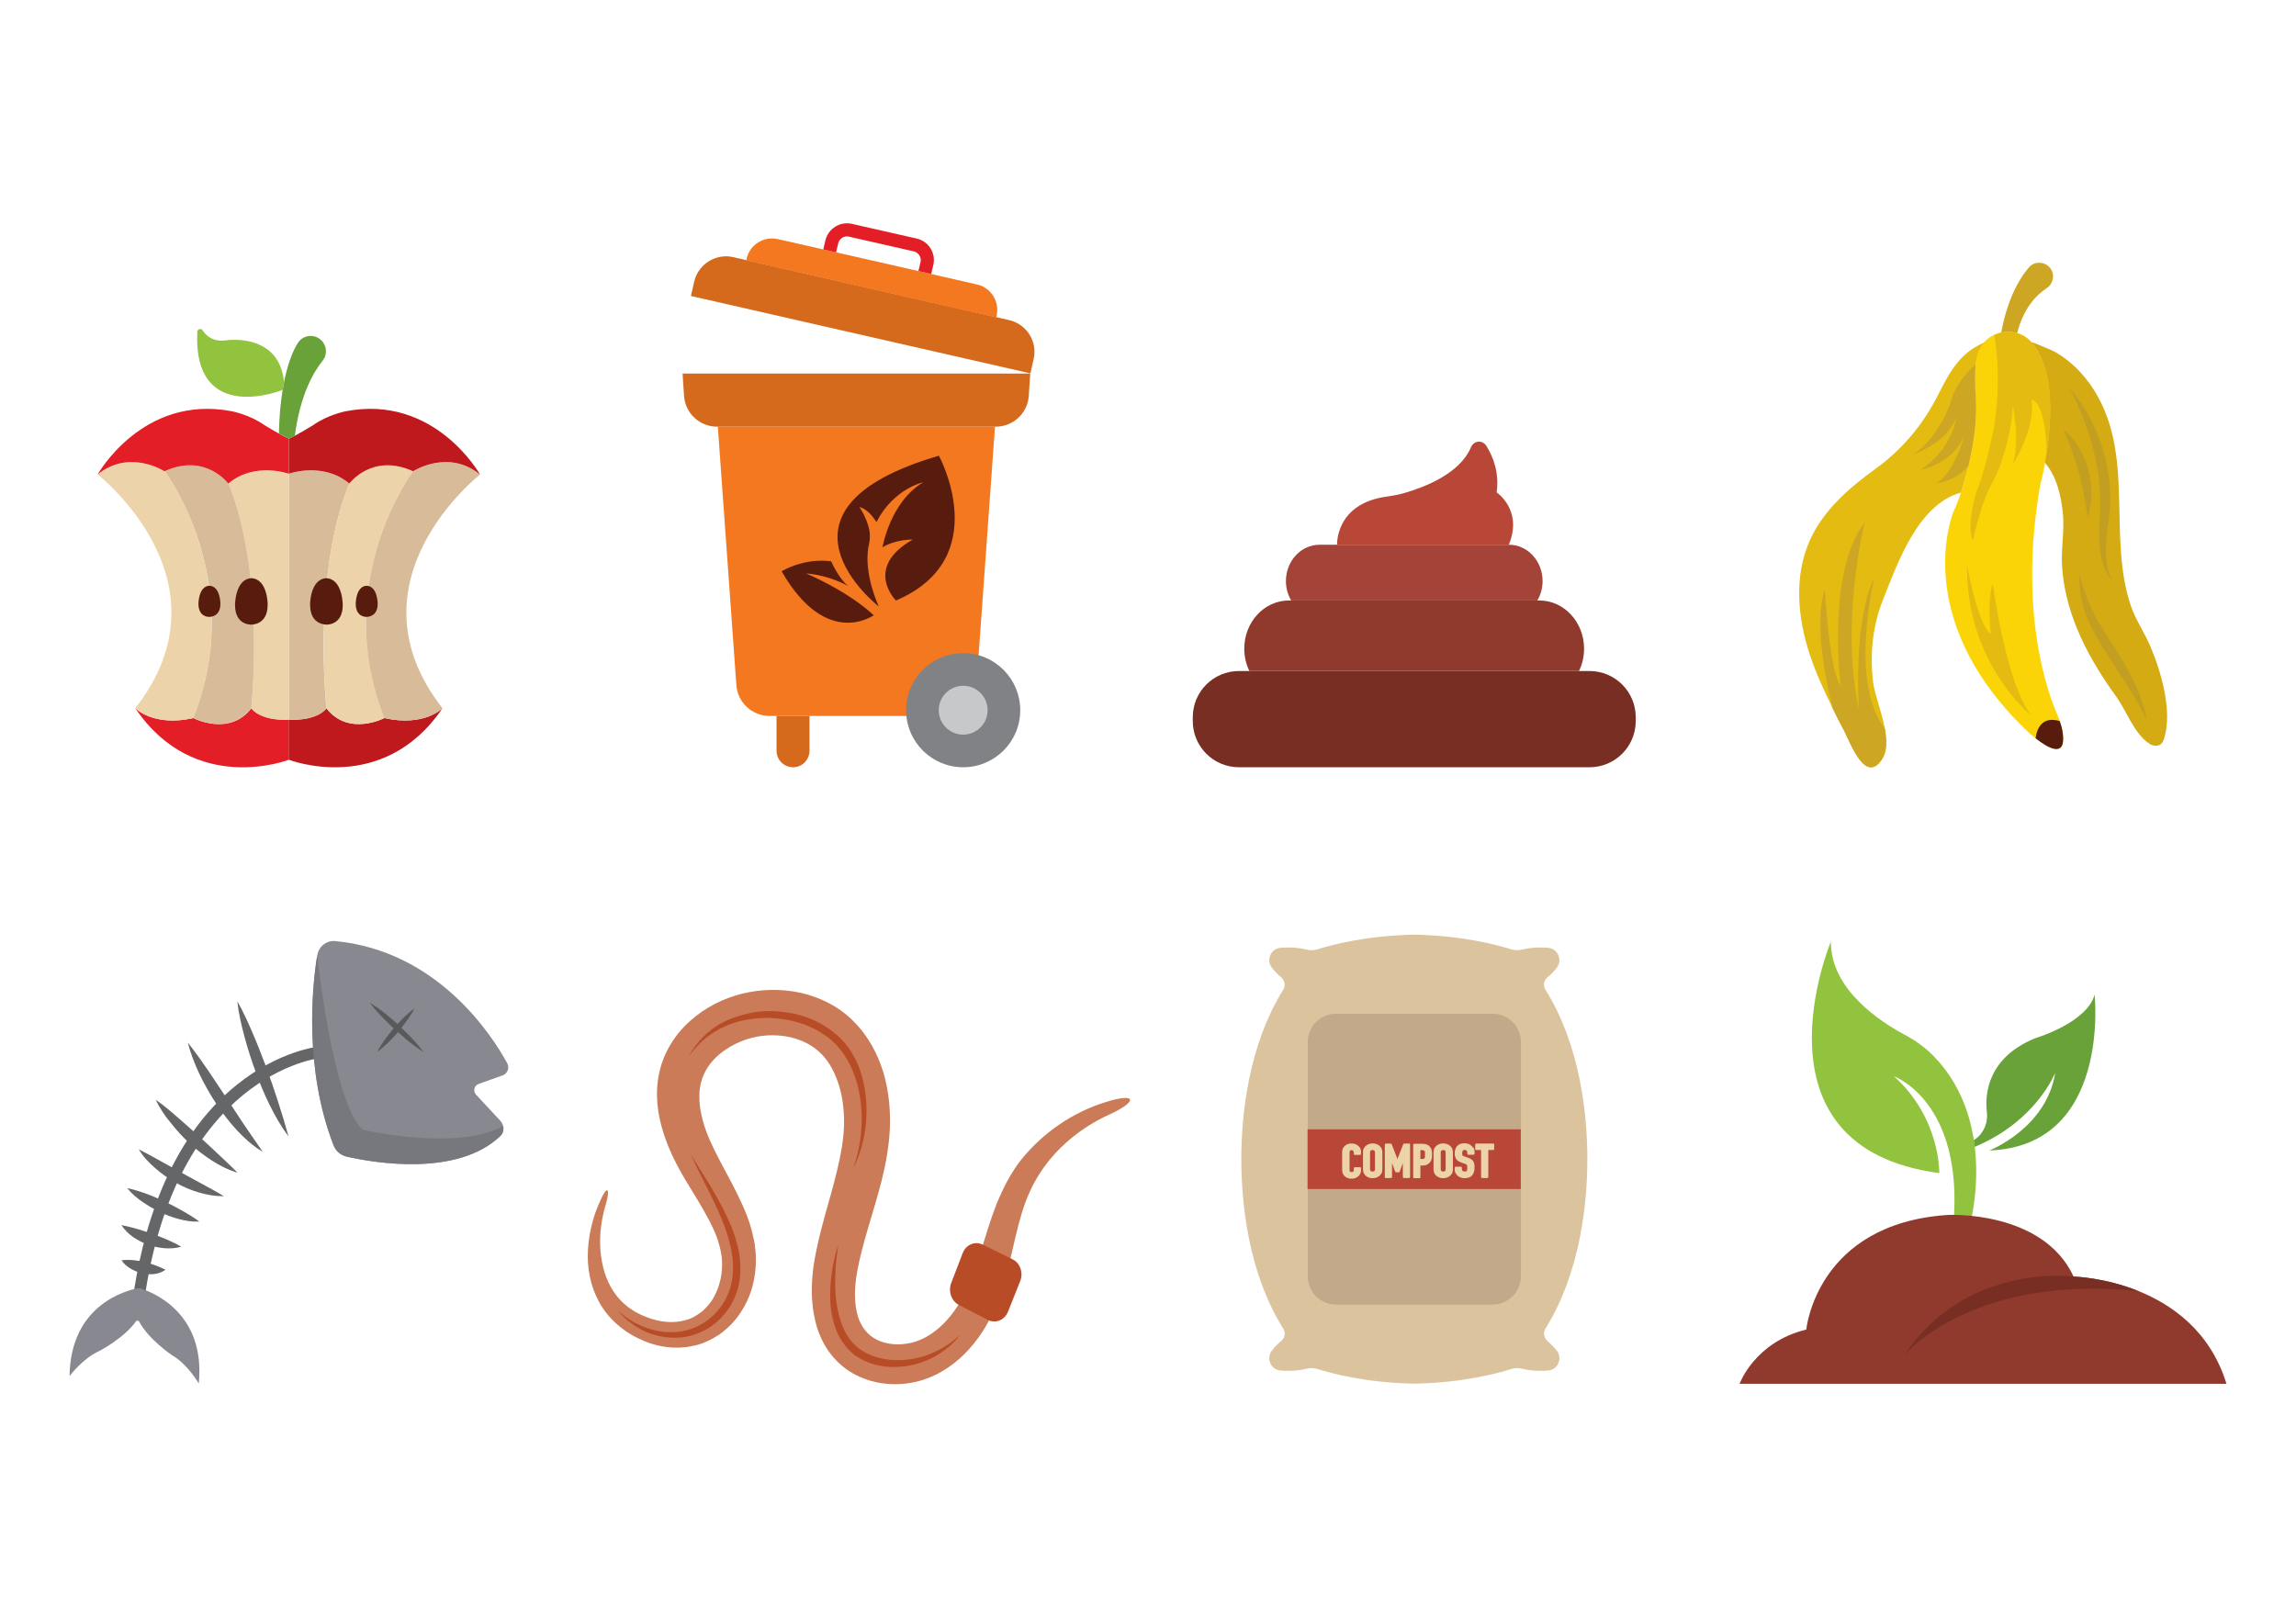 <?xml version="1.0" encoding="utf-8"?>
<!-- Generator: Adobe Illustrator 21.0.0, SVG Export Plug-In . SVG Version: 6.00 Build 0)  -->
<svg version="1.1" id="Layer_1" xmlns="http://www.w3.org/2000/svg" xmlns:xlink="http://www.w3.org/1999/xlink" x="0px" y="0px"
	 width="1400px" height="980px" viewBox="0 0 1400 980" enable-background="new 0 0 1400 980" xml:space="preserve">
<g>
	<rect fill="#FFFFFF" width="1400" height="980"/>
	<g>
		<g>
			<path fill="#E31E26" d="M82.5,431.9c0,0,11,11.5,35.4,6c0,0,21.9,11.5,35.4-6c0,0,4.7,7.7,22.9,7v24.4
				C176.1,463.3,118.8,485.7,82.5,431.9z"/>
			<path fill="#EDD3A9" d="M139.3,294.9c22.9,56.3,13.9,137,13.9,137s4.7,7.7,22.9,7V288.9C176.1,288.9,155.2,281.5,139.3,294.9z"/>
			<path fill="#D8BC99" d="M100.4,287.4c0,0,50.6,67,17.4,150.4c0,0,21.9,11.5,35.4-6c0,0,9-80.7-13.9-137
				C139.3,294.9,125.3,276,100.4,287.4z"/>
			<path fill="#EDD3A9" d="M59.6,289.4c0,0,83.4,65,22.9,142.5c0,0,11,11.5,35.4,6c33.1-83.4-17.4-150.4-17.4-150.4
				S79,273.5,59.6,289.4z"/>
			<path fill="#BF181D" d="M269.8,431.9c0,0-11,11.5-35.4,6c0,0-21.9,11.5-35.4-6c0,0-4.7,7.7-22.9,7v24.4
				C176.1,463.3,233.4,485.7,269.8,431.9z"/>
			<path fill="#D8BC99" d="M213,294.9c-22.9,56.3-13.9,137-13.9,137s-4.7,7.7-22.9,7V288.9C176.1,288.9,197.1,281.5,213,294.9z"/>
			<path fill="#EDD3A9" d="M251.9,287.4c0,0-50.6,67-17.4,150.4c0,0-21.9,11.5-35.4-6c0,0-9-80.7,13.9-137
				C213,294.9,227,276,251.9,287.4z"/>
			<path fill="#D8BC99" d="M292.7,289.4c0,0-83.4,65-22.9,142.5c0,0-11,11.5-35.4,6c-33.1-83.4,17.4-150.4,17.4-150.4
				S273.3,273.5,292.7,289.4z"/>
			<path fill="#E31E26" d="M176.1,267.5v21.4c0,0-20.9-7.5-36.9,6c0,0-13.9-18.9-38.9-7.5c0,0-21.4-13.9-40.8,2
				c0,0,27.4-49.1,81.9-38.6c0,0,11.2,2.2,19.9,8.5C161.4,259.3,171.2,265.4,176.1,267.5z"/>
			<path fill="#581C0F" d="M153.3,352.6c-10,0.5-10,16.3-10,16.3c0,12.5,9.8,12,9.8,12s10.1,0.5,10.1-12
				C163.3,368.9,163.3,353.1,153.3,352.6z"/>
			<path fill="#581C0F" d="M127.7,357.2c-6.7,0.3-6.7,11-6.7,11c0,8.4,6.6,8,6.6,8s6.8,0.3,6.8-8
				C134.4,368.2,134.4,357.5,127.7,357.2z"/>
			<path fill="#581C0F" d="M223.6,357.2c-6.7,0.3-6.7,11-6.7,11c0,8.4,6.6,8,6.6,8s6.8,0.3,6.8-8
				C230.3,368.2,230.3,357.5,223.6,357.2z"/>
			<path fill="#BF181D" d="M176.1,267.5v21.4c0,0,20.9-7.5,36.9,6c0,0,13.9-18.9,38.9-7.5c0,0,21.4-13.9,40.8,2
				c0,0-27.4-49.1-81.9-38.6c0,0-11.2,2.2-19.9,8.5C190.8,259.3,181.1,265.4,176.1,267.5z"/>
			<path fill="#581C0F" d="M199,352.6c10,0.5,10,16.3,10,16.3c0,12.5-9.8,12-9.8,12s-10.1,0.5-10.1-12
				C189,368.9,189,353.1,199,352.6z"/>
			<path fill="#68A238" d="M170.1,264.4c2.2,1.2,4.4,2.4,6.1,3.1c1-0.4,2.3-1.1,3.6-1.8l0,0C183,241,191,227.1,196.7,220
				c3.1-3.8,2.6-9.4-1-12.7l0,0c-4.3-3.9-11.1-3-14.1,1.9C170,227.7,170.1,264.4,170.1,264.4L170.1,264.4z"/>
			<path fill="#91C33E" d="M173.2,232.9c-2.8-27.6-29.4-26.2-36.1-25.3c-2.2,0.3-4.5,0.1-6.6-0.6c-3.4-1.2-5.6-3.4-7-5.6
				c-0.9-1.4-3.1-0.8-3.2,0.9c-2.7,57.6,52,35.5,52,35.5C172.6,236,172.9,234.5,173.2,232.9z"/>
		</g>
		<g>
			<g>
				<path fill="#F47820" d="M522.3,260.2h-84.6L449,417.8c0.8,10.6,9.6,18.8,20.2,18.8h53h53c10.6,0,19.5-8.2,20.2-18.8l11.3-157.6
					H522.3z"/>
				<path fill="#D56A1C" d="M522.3,227.8H416.2l0.9,13.6c0.7,10.6,9.5,18.8,20.1,18.8h85h85c10.6,0,19.4-8.2,20.1-18.8l0.9-13.6
					H522.3z"/>
				<path fill="#D56A1C" d="M615.3,195.2l-84.1-19.2l-84.1-19.2c-10.7-2.4-21.3,4.3-23.8,14.9l-2,8.8l103.5,23.6l103.5,23.6l2-8.8
					C632.7,208.3,626,197.6,615.3,195.2z"/>
				<path fill="#F47820" d="M595.8,173.5L535,159.6l-60.8-13.8c-8.5-1.9-17,3.4-18.9,11.9l-0.2,1.1l76.2,17.4l76.2,17.4l0.2-1.1
					C609.6,183.8,604.2,175.4,595.8,173.5z"/>
				<path fill="#E31E26" d="M559,145.5l-19.8-4.5l-19.8-4.5c-7.2-1.6-14.4,2.9-16.1,10.1l-1.3,5.5l7.8,1.8l1.3-5.5
					c0.7-2.9,3.6-4.8,6.5-4.1l19.8,4.5l19.8,4.5c2.9,0.7,4.8,3.6,4.1,6.5l-1.3,5.5l7.8,1.8l1.3-5.5
					C570.8,154.4,566.2,147.1,559,145.5z"/>
				<circle fill="#808285" cx="587.3" cy="433.1" r="34.8"/>
				<circle fill="#C7C8CA" cx="587.3" cy="433.1" r="14.9"/>
				<path fill="#581C0F" d="M535.8,369.8c0,0-76.1-59,36.7-91.9c0,0,34.2,62.6-26.2,88.3c0,0-20-19.9,10.3-37.2
					c0,0-10.8-0.1-18.5,4.8c0,0,4.6-27.7,24.9-39.7c0,0-18,3.7-28.6,24.3c0,0-4.4-7.8-10.4-9.2c0,0,4.6,6.5,6.1,14.2
					c0.5,2.7,0.4,5.6-0.2,8.3C528.7,336.4,527.1,349.6,535.8,369.8z"/>
				<path fill="#581C0F" d="M476.6,348.4c0,0,13.1-8.3,30.2-6.1c0,0,4.7,10.7,10.4,15.1c0,0-10.9-6.5-25.7-7.7
					c0,0,24.4,10,41.3,25.5C532.7,375.1,504.1,396.2,476.6,348.4z"/>
			</g>
			<path fill="#D56A1C" d="M483.6,467.9L483.6,467.9c-5.6,0-10.1-4.5-10.1-10.1v-21.2h20.1v21.2
				C493.6,463.4,489.1,467.9,483.6,467.9z"/>
		</g>
		<g>
			<path fill="#792E23" d="M969.2,467.9H755.5c-15.6,0-28.2-12.6-28.2-28.2v-2.3c0-15.6,12.6-28.2,28.2-28.2h213.7
				c15.6,0,28.2,12.6,28.2,28.2v2.3C997.4,455.3,984.8,467.9,969.2,467.9z"/>
			<path fill="#903A2E" d="M962.8,409.2c2-4.1,3.1-8.7,3.1-13.6c0-16.2-12.2-29.4-27.2-29.4H785.9c-15,0-27.2,13.1-27.2,29.4
				c0,4.9,1.1,9.5,3.1,13.6H962.8z"/>
			<path fill="#A44337" d="M937.4,366.2c2-3.4,3.2-7.5,3.2-11.8c0-12.3-9.2-22.2-20.5-22.2H804.6c-11.3,0-20.5,9.9-20.5,22.2
				c0,4.3,1.2,8.4,3.2,11.8H937.4z"/>
			<path fill="#B94738" d="M815.3,332.2c0,0-1.2-25.2,30.5-29.4c3.6-0.5,7.2-1.2,10.7-2.2c11.7-3.4,33.6-11.6,40.4-27.8
				c1.8-4.2,7-4.7,9.4-0.9c4.1,6.5,8,16.3,6.3,28.4c0,0,16.2,10.7,7.4,31.9H815.3z"/>
		</g>
		<g>
			<path fill="#FAD406" d="M1241.2,450.2c-3.6-2.8-6.3-5.5-6.3-5.5c-71.1-69-43.6-133-43.6-133c6.3-13.6,9.9-30.8,12-43.2
				c1.4-8.8,1.9-17.7,1.3-26.6c-0.6-9.1-0.5-16.2,0.1-22c0.7-7.4,5.4-12.9,11.2-15.7c7.3-3.5,16.6-2.5,22.8,4.5
				c14.3,16.4,12.4,47.5,9.3,67.6v0c-1.7,11.2-3.9,19-3.9,19c-13.9,78.9,5.1,128.9,10.9,141.8c0.4,0.8,0.7,1.6,0.9,2.4
				c0.9,2.4,1.6,5,1.9,7.6C1259.8,462.7,1248.6,456.1,1241.2,450.2z"/>
			<path fill="#D5AB13" d="M1311.3,394.4c-3.7-8.8-9.2-16.4-12.2-25.5c-13.5-40.9,1.6-87.2-19.5-126.3
				c-6.2-11.5-15.3-21.6-26.7-28.1c-0.7-0.4-14.2-6.3-14.3-5.8c15.7,18.1,11.8,54.1,8.3,73.5c7.2,8.2,10,20.7,11,31.3
				c0.9,10.4-1.1,20.5-0.6,30.9c0.7,13.4,4.1,26.6,9.2,39c6.1,14.9,14.6,28.6,24,41.6c6.3,8.7,10.9,22.8,20.4,28.7
				c2.1,1.3,5,1.6,6.8,0c1-0.9,1.5-2.1,1.9-3.4C1324.8,433.7,1317.8,409.8,1311.3,394.4z"/>
			<path fill="#E4BB11" d="M1204.5,222.4c-0.4,5.3-0.4,11.7,0.1,19.5c0.6,8.9,0.1,17.8-1.3,26.6c-0.8,4.8-1.8,10.4-3.2,16.1
				c-1.2,5.2-2.7,10.6-4.4,15.8c-26.3,7.1-38.9,43.6-47.6,65.5c-6.3,15.9-8,32.9-6,49.9c0.9,7.4,5.3,18.4,7.2,28.5
				c1.3,6.9,1.5,13.4-1.3,18.2c-10.3,16.9-19.8-9.9-23.3-16.6c-2.5-4.7-5-9.5-7.3-14.3c-5.3-10.6-10.2-21.3-13.9-32.5
				c-7.5-22.6-9.7-48.1,0.2-69.9c8.3-18.3,24-31.8,39.9-43.3c16.2-11.7,28.9-26.8,38-44.8c6.9-13.6,13.3-26.1,28.4-32.2v0
				c-2.7,2.9-4.6,6.7-5,11.1C1204.6,220.7,1204.6,221.6,1204.5,222.4z"/>
			<path fill="#CDA724" d="M1230,203.1c3.8-15,11.5-23.1,17.9-27.3c4.5-3,5.4-9.3,1.5-13.1c-3.4-3.4-9.1-3.3-12.2,0.3
				c-11.7,13.6-15.8,33.2-16.9,39.8C1223.5,202.1,1226.8,202.2,1230,203.1z"/>
			<path fill="#CDA724" d="M1147.8,462.4c-10.3,16.9-19.8-9.9-23.3-16.6c-2.5-4.7-5-9.5-7.3-14.3c-5.6-23.6-10.5-54.3-4.5-72.2
				c0,0,2.5,48.7,9.6,58.9c0,0-8.6-70.4,14.7-99.4c-0.6,2.6-14.9,59.8-3.6,113.8c-0.2-4.5-3.1-54.9,9.5-80.4c0,0-15.6,63.6,6.3,92
				C1150.5,451.2,1150.7,457.7,1147.8,462.4z"/>
			<path fill="#CDA724" d="M1203.3,268.4c-0.8,4.8-1.8,10.4-3.2,16.1c-9.1,9.7-19.3,10.2-19.3,10.2c10.8-6.5,16.5-27.7,16.9-29
				c-6.8,17.2-26.7,20.9-26.7,20.9c19.6-12.8,21.8-32,21.8-32c-5.6,15.3-24.8,22-26.3,22.5c14.9-9.2,22.8-31.2,22.8-31.2
				c2.5-11.2,11.1-19.9,15.3-23.6c-0.4,5.3-0.4,11.7,0.1,19.5C1205.2,250.7,1204.7,259.7,1203.3,268.4z"/>
			<path fill="#E4BB11" d="M1248,276.4c-0.7-32.6-9.3-32.7-9.3-32.7c2.8,17.3-11.4,39.6-11.4,39.6c4.6-13.7,0-36.5,0-36.5
				c-0.3,14.6-5.2,30.1-8.4,38.8c-1.3,3.5-3,6.8-4.8,10.1c-6.2,11.2-11.1,33.9-11.1,33.9c-2.4-5.1-1.3-14.5,0-21.3
				c0.8-4,1.9-7.9,3.4-11.7c5.3-13.8,9.8-37.9,9.8-37.9c3.5-24.8,1.7-43.4-0.2-54.3c7.3-3.5,16.6-2.5,22.8,4.5
				C1253,225.2,1251.1,256.3,1248,276.4z"/>
			<path fill="#581C0F" d="M1241.2,450.2c0.9-6.3,4.1-13.5,14.7-10.5c0.9,2.4,1.6,5,1.9,7.6C1259.8,462.7,1248.6,456.1,1241.2,450.2
				z"/>
			<path fill="#E4BB11" d="M1238.7,436.5c0,0-40-31.8-39.3-91.9c0,0,6.4,36.4,14.5,42c0,0-2.4-19.6,1.2-30.8
				C1215.1,355.8,1222.9,416.4,1238.7,436.5z"/>
			<path fill="#C29F21" d="M1261.8,236.6c7,7.7,12.2,16.8,16.4,26.4c4.2,9.6,6.8,19.9,8,30.3c0.2,2.6,0.4,5.3,0.5,7.9
				c0,2.6,0.1,5.3-0.1,7.9l-0.8,7.9c-0.4,2.5-0.7,5-1,7.5c-0.5,5-0.8,10-0.5,15c0.2,5,0.9,10.1,3.9,14.3c-4.1-3.4-5.8-8.9-6.9-13.9
				c-1-5.2-1.4-10.5-1.3-15.7c0-2.6,0.2-5.3,0.4-7.9l0.3-7.4l-0.1-7.5c-0.1-2.5-0.4-5-0.6-7.5c-1-9.9-3.2-19.7-6.4-29.3
				C1270.6,255.1,1266.7,245.7,1261.8,236.6z"/>
			<path fill="#C29F21" d="M1267.9,350.3c2.3,8,4.9,15.6,8.4,22.8c1.8,3.6,3.6,7,5.9,10.4l6.5,10.3c4.3,7,8.7,14,12.3,21.5
				c3.7,7.5,6.6,15.4,8,23.6c-3.8-7.4-7.8-14.4-12.2-21.3l-13.3-20.6c-4.2-7-8.8-14.1-11.6-22.2
				C1269.1,367,1267.7,358.6,1267.9,350.3z"/>
			<path fill="#C29F21" d="M1258.1,262c4,2.9,7.1,6.8,9.6,11c2.5,4.2,4.5,8.8,5.7,13.5c1.2,4.8,2,9.7,1.9,14.6
				c0,4.9-0.8,9.8-2.3,14.4c-1-4.8-1.5-9.4-2.4-14c-0.8-4.5-1.9-9-3-13.4C1265.2,279.3,1262,270.8,1258.1,262z"/>
		</g>
		<g>
			<path fill="#888890" d="M290.2,667.5l14.9,16c0.8,0.9,1.4,2,1.7,3.2c0.5,2.2-0.1,4.5-1.8,6.2c-26.1,24.7-76.1,16.4-93.3,12.5
				c-3.8-0.8-6.9-3.4-8.3-7.1c-17.9-46.5-13.1-95.9-9.9-115.8c0.8-5.3,5.6-9.1,10.9-8.6c62.5,5.9,95.7,57.6,104.9,74.5
				c1.5,2.8,0.2,6.3-2.8,7.4l-14.6,5.2C289.1,662,288.3,665.4,290.2,667.5z"/>
			<path fill="#58595B" d="M258.3,641.6c-4-5.4-8.7-10.2-13.5-14.8c2.9-3.7,5.7-7.5,7.9-11.8c-3.9,2.8-7.2,6.1-10.3,9.5
				c-2.5-2.3-5.1-4.5-7.8-6.6c-2.9-2.3-5.9-4.6-9.3-6.4c4.5,5.6,9.5,10.7,14.7,15.6c0,0,0,0,0,0c-3.7,4.5-7.3,9.1-10,14.4
				c4.8-3.5,8.9-7.7,12.7-12.1C247.6,633.9,252.6,638.1,258.3,641.6z"/>
			<path fill="#656668" d="M87.7,795l-7-0.9c5.6-41.8,21.2-98.7,64-132.8c25.8-20.6,49-23,50-23.1l0.7,7
				C194.4,645.2,106.4,655.5,87.7,795z"/>
			<path fill="#888890" d="M85.6,785.7l-1.3-0.1c-7.2,1.3-41.3,10-41.9,53.6c0,0,8-10.8,18.1-15.3c0,0,15.4-7.9,22.7-18.5l1.4,0.1
				c5.9,11.4,20.4,21,20.4,21c9.5,5.5,16.2,17.2,16.2,17.2C125.5,800.4,92.7,787.9,85.6,785.7z"/>
			<g>
				<path fill="#656668" d="M144.7,610.6c3.7,6.5,6.7,13.2,9.6,20c2.9,6.7,5.5,13.6,8.1,20.4c2.5,6.9,4.9,13.8,7.1,20.7
					c2.3,7,4.4,14,6.4,21.2c-4.6-5.9-8.2-12.5-11.5-19.1c-3.3-6.6-6.1-13.5-8.6-20.4c-2.5-6.9-4.8-13.9-6.7-21.1
					C147.2,625.3,145.5,618,144.7,610.6z"/>
				<path fill="#656668" d="M114.5,635.8c8.6,10.8,15.8,22.1,23.2,33.2l11,16.7l11.5,16.7c-6-3.5-11.1-8.2-15.8-13.2
					c-4.7-5.1-8.8-10.5-12.6-16.2c-3.8-5.7-7.1-11.7-10.1-17.8C118.8,648.9,116.2,642.5,114.5,635.8z"/>
				<path fill="#656668" d="M95,670.7c4.7,3.3,9,6.9,13.2,10.6c4.2,3.6,8.3,7.3,12.4,11c4.1,3.7,8.1,7.4,12.1,11.2
					c4,3.8,8.1,7.5,12.1,11.6c-5.5-1.6-10.7-4.2-15.5-7.3c-4.8-3.1-9.3-6.5-13.5-10.4c-4.2-3.8-8-8-11.5-12.4
					C100.7,680.6,97.4,676,95,670.7z"/>
				<path fill="#656668" d="M84.6,700.9c4.6,2.3,9,4.7,13.2,7.1l12.8,7.1l12.8,7c4.3,2.4,8.7,4.6,13.1,7.4c-5.2,0-10.3-0.8-15.2-2.3
					c-4.9-1.4-9.7-3.4-14.1-6c-4.5-2.5-8.7-5.4-12.5-8.8C90.8,709.1,87.3,705.4,84.6,700.9z"/>
				<path fill="#656668" d="M77.6,724.6c4.2,0.8,8.1,2.1,11.9,3.5c3.8,1.4,7.4,3,11,4.7c3.6,1.7,7.1,3.5,10.6,5.5
					c3.5,2,6.9,4,10.4,6.6c-4.3,0.3-8.4-0.4-12.5-1.5c-4-1.1-7.9-2.5-11.6-4.3c-3.7-1.8-7.2-3.9-10.6-6.2
					C83.5,730.6,80.3,728,77.6,724.6z"/>
				<path fill="#656668" d="M74.1,747.1c6.9,1.4,12.7,3.2,18.6,5.3c3,1,5.9,2.2,8.8,3.4c2.9,1.3,5.9,2.6,9,4.5
					c-6.8,1.9-13.8,0.9-20.1-1.2c-3.2-1.1-6.2-2.7-9.1-4.6C78.5,752.4,75.9,750.2,74.1,747.1z"/>
				<path fill="#656668" d="M74.1,768.6c2.7-0.4,5-0.3,7.3-0.1c2.3,0.2,4.5,0.6,6.6,1.1c2.1,0.5,4.2,1.1,6.3,1.9
					c2.1,0.8,4.2,1.6,6.6,2.8c-2.2,1.7-4.7,2.4-7.2,2.7c-2.5,0.2-5,0-7.3-0.6c-2.4-0.6-4.6-1.5-6.7-2.7
					C77.6,772.4,75.6,770.9,74.1,768.6z"/>
			</g>
			<path fill="#77777E" d="M304.9,692.9c-26.1,24.7-76.1,16.4-93.3,12.5c-3.8-0.8-6.9-3.4-8.3-7.1c-17.9-46.5-13.1-95.9-9.9-115.8
				c0,0,9.9,91.8,28,106.5c0,0,56.9,13.3,85.4-2.3C307.3,689,306.7,691.3,304.9,692.9z"/>
		</g>
		<g>
			<path fill="#CB7B58" d="M369.5,734.1c-2.8,9.2-4.1,18.8-3.4,28.1c0.7,9.3,3.2,18.3,8.1,25.5c4.8,7.3,11.9,12.5,20,15.5
				c8.1,3.2,16.6,4,24,1.8c3.8-0.9,7-3.1,10-5.3c2.8-2.6,5.4-5.4,7.2-8.9c3.7-6.8,5.4-14.8,4.8-22.8c-0.1-2-0.6-4-0.9-5.9
				c-0.4-2-1.1-3.9-1.6-5.8c-1.3-4-3.2-8.1-5.3-12.1c-4.2-8.1-9.4-16.2-14.6-24.9c-5.2-8.7-10.2-18.5-13.5-29.2
				c-3.3-10.7-5.1-23-2.4-35.5c2.6-12.6,9.8-24,18.9-32c18.2-16.3,43.7-22.2,67.2-17.2c11.7,2.6,23.7,8.4,32.5,17.5
				c9,8.9,14.8,20.1,18.2,31.3c3.3,11.2,4.3,22.6,3.9,33.8c-0.5,11.3-2.5,21.8-5,31.9c-5.1,20-11.9,38.4-15,55.9
				c-1.5,8.5-1.8,17-0.2,24.2c1.5,7.2,5.1,12.6,10.3,15.9c5.3,3.4,12.9,4.7,20.1,3.5c7.1-0.9,14.1-4.6,20.2-10
				c6.1-5.4,11.2-12.5,15.1-20.3c4-8.1,7-16.9,10-26.1c2.9-9.2,5.7-18.9,9.5-28.6c3.9-9.6,8.8-19.3,15.4-27.6
				c13.4-16.4,31.3-28.5,50.8-34.6c19.5-6.2,20.2-0.6,2.8,7.4c-17.3,7.8-32.3,20.2-42.3,35.5c-5,7.6-8.6,15.9-11.3,24.8
				c-2.7,8.9-4.7,18.4-7,28.1c-2.3,9.8-5.1,19.8-9.3,29.7c-4.3,10-10.3,19.7-18.5,27.9c-4.1,4.1-8.8,7.8-14,10.8
				c-5.1,3-11.2,5.4-17.2,6.6c-12.1,2.4-25.3,1.1-37-5.5c-5.8-3.3-11-8.1-14.8-13.6c-3.9-5.5-6.4-11.6-7.9-17.6
				c-3-12-2.7-23.6-1.2-34.5c3.3-21.4,10.2-40.2,14.4-58.4c2.2-9,3.8-18,4.1-26.4c0.3-8.5-0.6-17-2.9-24.7
				c-2.3-7.6-5.8-14.5-10.8-19.5c-4.9-5.1-11.3-8.4-18.7-10.2c-7.3-1.7-15.6-1.7-23,0.1c-7.5,1.8-14.7,5.4-20.4,10.1
				c-5.8,4.8-9.7,10.8-11.4,17.5c-1.7,6.8-1.1,14.7,1.1,22.9c4.3,16.4,15.5,32.2,24.2,51.6c2.2,4.9,4.2,9.9,5.6,15.3
				c0.6,2.8,1.4,5.6,1.9,8.5c0.3,2.9,0.7,5.8,0.7,8.7c0.2,11.7-2.8,23.6-9.6,33.5c-3.2,5-7.6,9.3-12.5,12.9
				c-5.1,3.3-10.6,6.1-16.5,7.1c-11.8,2.6-23.8,0.1-33.5-4.8c-9.9-4.8-18.7-12.8-23.8-22.6c-5.2-9.7-7.1-20.6-6.5-31
				c0.6-10.8,3.3-21.4,7.9-31C370.2,722.6,372.2,724.9,369.5,734.1z"/>
			<path fill="#B84C26" d="M584.7,795.8l17.6,9.1c4.7,2.4,10.2,0.2,12.3-4.9l7.5-18.8c2-5.1-0.1-11.1-4.8-13.3l-18.1-8.9
				c-4.7-2.3-10.2,0-12.2,5.2l-7.1,18.5C578.1,787.7,580.2,793.5,584.7,795.8z"/>
			<path fill="#B84C26" d="M376.6,799.2c2.8,2.4,5.7,4.6,8.8,6.5c3.1,1.8,6.4,3.3,9.8,4.4c3.4,1.1,6.9,1.9,10.4,2.2
				c3.5,0.3,7.1,0.1,10.5-0.5c13.8-2.4,25.4-13.3,29.2-26.6c2-6.6,2.1-13.8,1-20.8c-1.1-7-3.4-13.9-6.1-20.6
				c-5.4-13.4-12.9-26.2-18.9-39.6L433,723c3.7,6.3,7.4,12.7,10.5,19.5c3.2,6.7,5.7,13.8,7.1,21.3c1.3,7.5,1.3,15.3-0.9,22.8
				c-2.2,7.5-6.6,14.2-12.4,19.4c-5.8,5.1-13.2,8.5-20.8,9.5c-7.6,0.9-15.4-0.3-22.3-3.1C387.5,809.3,381.4,804.8,376.6,799.2z"/>
			<path fill="#B84C26" d="M419.8,644.8c3.4-7,8.8-13.1,15.2-17.8c6.5-4.7,14.2-7.4,22-9.1c7.8-1.8,16-1.6,23.9-0.3
				c7.9,1.2,15.7,4.1,22.5,8.4c6.8,4.4,13,10.2,16.8,17.4c4.1,7,6.3,14.9,7.4,22.7c2.1,15.8-0.2,32-7.2,46.1
				c2.5-7.4,4.2-15,4.7-22.6c0.7-7.6,0.3-15.4-1.1-22.8c-2.8-14.9-10.1-29.2-23.1-36.8c-3-2.2-6.5-3.5-9.9-5.1
				c-3.6-1.1-7.1-2.4-10.8-2.9c-7.4-1.4-15-1.7-22.5-0.5C442.6,623.5,428.3,631.5,419.8,644.8z"/>
			<path fill="#B84C26" d="M511.1,759.2c-0.8,5.8-1.6,11.5-1.7,17.2c-0.3,5.7-0.2,11.5,0.5,17.1c1.5,11.1,5.2,22.4,13.9,28.9
				c8.6,6.4,20.5,8.1,31.4,6.5c5.5-0.8,11-2.5,16-5.1c5.2-2.4,9.9-5.8,14.2-9.7c-7.1,9.2-17.8,15.9-29.5,18.4
				c-11.7,2.5-24.7,1.2-35-6.3c-4.9-3.9-8.6-9.2-10.9-14.8c-2.2-5.7-3.4-11.6-3.7-17.6C505.8,782,507.5,770.3,511.1,759.2z"/>
		</g>
		<g>
			<path fill="#DBC49D" d="M943.6,817.8c-2.2-1.9-2.8-5.1-1.3-7.5c21.5-34.5,25.6-77.1,25.6-103.4c0-26.2-4-68.9-25.6-103.4
				c-1.5-2.5-1-5.7,1.3-7.5c1.8-1.5,3.8-3.4,5.7-5.9c3.6-4.7,0.6-11.6-5.3-12.1c-4.4-0.4-10-0.3-16,1.1c-2.1,0.5-4.3,0.5-6.3-0.1
				c-7.8-2.5-29.6-8.5-59.3-9c-29.7,0.5-51.6,6.5-59.3,9c-2.1,0.7-4.2,0.6-6.3,0.1c-6-1.4-11.5-1.5-16-1.1
				c-5.9,0.5-8.9,7.4-5.3,12.1c1.9,2.4,3.9,4.4,5.7,5.9c2.2,1.9,2.8,5.1,1.3,7.5c-21.5,34.5-25.6,77.1-25.6,103.4
				c0,26.2,4,68.9,25.6,103.4c1.5,2.5,1,5.7-1.3,7.5c-1.8,1.5-3.8,3.4-5.7,5.9c-3.6,4.7-0.6,11.6,5.3,12.1c4.4,0.4,10,0.3,16-1.1
				c2.1-0.5,4.3-0.5,6.3,0.1c7.8,2.5,29.6,8.5,59.3,9c29.7-0.5,51.6-6.5,59.3-9c2.1-0.7,4.2-0.6,6.3-0.1c6,1.4,11.5,1.5,16,1.1
				c5.9-0.5,8.9-7.4,5.3-12.1C947.4,821.3,945.3,819.3,943.6,817.8z"/>
			<path fill="#C1A98A" d="M910.1,795.6h-95.4c-9.6,0-17.3-7.7-17.3-17.3V635.5c0-9.6,7.7-17.3,17.3-17.3h95.4
				c9.6,0,17.3,7.7,17.3,17.3v142.9C927.3,787.9,919.6,795.6,910.1,795.6z"/>
			<rect x="797.3" y="688.7" fill="#B94738" width="130" height="36.4"/>
			<g>
				<path fill="#EDD3A9" d="M828.2,698.8c-0.5-0.5-1.1-0.8-1.8-1.1c-1.4-0.5-3.2-0.5-4.6,0c-0.7,0.3-1.3,0.6-1.8,1.1
					c-0.5,0.5-0.9,1-1.2,1.7c-0.3,0.6-0.4,1.3-0.4,2.1v10.9c0,1,0.2,1.9,0.6,2.6c0.4,0.7,0.8,1.2,1.4,1.6c0.6,0.4,1.2,0.7,1.9,0.9
					c0.7,0.2,1.3,0.2,2,0.2c0.8,0,1.5-0.1,2.2-0.4c0.7-0.3,1.3-0.7,1.8-1.1c0.5-0.5,0.9-1,1.2-1.7c0.3-0.6,0.4-1.3,0.4-2v-1.2
					c0-0.4-0.3-0.6-0.6-0.6h-3.2c-0.4,0-0.6,0.3-0.6,0.6v1c0,0.3,0,0.5-0.1,0.7c-0.1,0.2-0.2,0.3-0.3,0.4c-0.1,0.1-0.3,0.2-0.4,0.2
					c-0.8,0.2-1.3,0-1.5-0.2c-0.2-0.3-0.3-0.6-0.3-1.1V703c0-0.5,0.1-1,0.3-1.3c0.1-0.2,0.5-0.3,1-0.3c0.4,0,0.7,0.1,0.9,0.4
					c0.2,0.3,0.4,0.6,0.4,1v0.9c0,0.4,0.3,0.6,0.6,0.6h3.2c0.4,0,0.6-0.3,0.6-0.6v-1.1c0-0.8-0.1-1.5-0.4-2.2
					C829.2,699.8,828.8,699.2,828.2,698.8z"/>
				<path fill="#EDD3A9" d="M841,698.6c-0.6-0.4-1.2-0.8-1.9-1c-1.4-0.4-2.8-0.4-4.2,0c-0.7,0.2-1.3,0.6-1.9,1c-0.6,0.5-1,1-1.4,1.7
					c-0.4,0.7-0.5,1.5-0.5,2.4v10.4c0,0.9,0.2,1.7,0.5,2.4c0.4,0.7,0.8,1.3,1.4,1.7c0.6,0.4,1.2,0.8,1.9,1c0.7,0.2,1.4,0.3,2.1,0.3
					c0.7,0,1.4-0.1,2.1-0.3c0.7-0.2,1.3-0.6,1.9-1c0.6-0.5,1-1,1.4-1.7c0.4-0.7,0.5-1.5,0.5-2.4v-10.4c0-0.9-0.2-1.7-0.5-2.4
					C842,699.6,841.5,699.1,841,698.6z M838.4,702.7v10.4c0,0.7-0.3,0.9-0.4,1c-0.6,0.5-1.6,0.5-2.2,0c-0.1-0.1-0.4-0.3-0.4-1v-10.4
					c0-0.7,0.3-0.9,0.4-1c0.3-0.2,0.7-0.4,1.1-0.4s0.8,0.1,1.1,0.4C838.1,701.8,838.4,702,838.4,702.7z"/>
				<path fill="#EDD3A9" d="M859.3,697.4h-3.1c-0.3,0-0.5,0.2-0.6,0.4l-3.5,9l-3.5-9c-0.1-0.2-0.3-0.4-0.6-0.4h-3
					c-0.4,0-0.6,0.3-0.6,0.6v19.8c0,0.4,0.3,0.6,0.6,0.6h3.2c0.4,0,0.6-0.3,0.6-0.6v-8.5l1.9,5.2c0.1,0.3,0.3,0.4,0.6,0.4h1.6
					c0.3,0,0.5-0.2,0.6-0.4l1.9-5.3v8.6c0,0.4,0.3,0.6,0.6,0.6h3.2c0.4,0,0.6-0.3,0.6-0.6v-19.8
					C859.9,697.7,859.7,697.4,859.3,697.4z"/>
				<path fill="#EDD3A9" d="M871.6,699c-0.6-0.6-1.3-1-2.1-1.2c-0.7-0.2-1.6-0.3-2.5-0.3h-4.7c-0.4,0-0.6,0.3-0.6,0.6v19.8
					c0,0.4,0.3,0.6,0.6,0.6h3.2c0.4,0,0.6-0.3,0.6-0.6v-7.1h1c1.3,0,2.3-0.2,3.1-0.6c0.8-0.4,1.5-1,2-1.7c0.4-0.6,0.7-1.3,0.8-2
					c0.1-0.7,0.2-1.4,0.2-2.4c0-1.3-0.1-2.2-0.3-3C872.6,700.3,872.2,699.6,871.6,699z M868.9,704.1c0,0.5,0,0.9,0,1.3
					c0,0.3-0.1,0.6-0.2,0.8c-0.1,0.2-0.3,0.3-0.5,0.4c-0.2,0.1-0.5,0.2-1.2,0.2h-0.9v-5.4h1c0.6,0,1,0.1,1.1,0.2
					c0.2,0.1,0.4,0.3,0.5,0.4c0.1,0.2,0.2,0.5,0.2,0.8C868.9,703.3,868.9,703.7,868.9,704.1z"/>
				<path fill="#EDD3A9" d="M884,698.6c-0.6-0.4-1.2-0.8-1.9-1c-1.4-0.4-2.8-0.4-4.2,0c-0.7,0.2-1.3,0.6-1.9,1c-0.6,0.5-1,1-1.4,1.7
					c-0.4,0.7-0.5,1.5-0.5,2.4v10.4c0,0.9,0.2,1.7,0.5,2.4c0.4,0.7,0.8,1.3,1.4,1.7c0.6,0.4,1.2,0.8,1.9,1c0.7,0.2,1.4,0.3,2.1,0.3
					c0.7,0,1.4-0.1,2.1-0.3c0.7-0.2,1.3-0.6,1.9-1c0.6-0.5,1-1,1.4-1.7c0.4-0.7,0.5-1.5,0.5-2.4v-10.4c0-0.9-0.2-1.7-0.5-2.4
					C885.1,699.6,884.6,699.1,884,698.6z M881.5,702.7v10.4c0,0.7-0.3,0.9-0.4,1c-0.6,0.5-1.6,0.5-2.2,0c-0.1-0.1-0.4-0.3-0.4-1
					v-10.4c0-0.7,0.3-0.9,0.4-1c0.3-0.2,0.7-0.4,1.1-0.4s0.8,0.1,1.1,0.4C881.2,701.8,881.5,702,881.5,702.7z"/>
				<path fill="#EDD3A9" d="M897.3,698.8c-0.5-0.5-1.1-0.9-1.9-1.2c-1.6-0.6-3.6-0.5-5,0c-0.8,0.3-1.4,0.8-1.9,1.3
					c-0.5,0.5-0.9,1.2-1.1,2c-0.2,0.7-0.4,1.5-0.4,2.3c0,1.3,0.3,2.5,0.8,3.4c0.5,1,1.6,1.7,3.1,2.3l2.3,0.8
					c0.4,0.1,0.6,0.3,0.9,0.4c0.1,0.1,0.3,0.2,0.3,0.3c0.1,0.1,0.1,0.3,0.2,0.5c0,0.3,0.1,0.7,0.1,1.2c0,0.4,0,0.8-0.1,1.2
					c0,0.3-0.1,0.5-0.2,0.7c-0.1,0.1-0.2,0.3-0.4,0.3c-0.1,0.1-0.4,0.1-1,0.1c-0.6,0-1-0.1-1.2-0.4c-0.2-0.3-0.4-0.6-0.4-1v-0.9
					c0-0.4-0.3-0.6-0.6-0.6h-3.2c-0.4,0-0.6,0.3-0.6,0.6v1.1c0,0.8,0.2,1.5,0.5,2.1c0.3,0.6,0.7,1.2,1.3,1.7
					c0.5,0.5,1.2,0.8,1.9,1.1c0.7,0.3,1.5,0.4,2.4,0.4c1.1,0,2-0.2,2.8-0.5c0.8-0.3,1.4-0.8,1.9-1.4c0.5-0.6,0.8-1.3,1-2.1
					c0.2-0.8,0.3-1.6,0.3-2.5c0-0.8,0-1.4-0.1-2c-0.1-0.6-0.3-1.2-0.6-1.7c-0.3-0.5-0.7-1-1.2-1.3c-0.5-0.4-1.1-0.7-1.9-0.9
					l-2.4-0.9c-0.4-0.1-0.7-0.3-0.9-0.4c-0.2-0.1-0.3-0.2-0.3-0.3c-0.1-0.1-0.1-0.3-0.1-0.4c0-0.2,0-0.6,0-0.9c0-0.3,0-0.6,0.1-0.8
					c0-0.2,0.1-0.4,0.2-0.6c0.1-0.1,0.2-0.3,0.4-0.4c0.2-0.1,0.4-0.1,0.8-0.1c0.9,0,1.1,0.3,1.2,0.4c0.3,0.4,0.4,0.8,0.4,1.3v0.6
					c0,0.4,0.3,0.6,0.6,0.6h3.2c0.4,0,0.6-0.3,0.6-0.6v-1.4c0-0.6-0.1-1.3-0.4-1.9C898.3,699.9,897.8,699.3,897.3,698.8z"/>
				<path fill="#EDD3A9" d="M910.6,697.4h-10.5c-0.4,0-0.6,0.3-0.6,0.6v2.7c0,0.4,0.3,0.6,0.6,0.6h3v16.5c0,0.4,0.3,0.6,0.6,0.6h3.2
					c0.4,0,0.6-0.3,0.6-0.6v-16.5h3c0.4,0,0.6-0.3,0.6-0.6v-2.7C911.2,697.7,910.9,697.4,910.6,697.4z"/>
			</g>
		</g>
		<g>
			<path fill="#91C33E" d="M1201,747.7c0,0,17.8-62.5-21.7-103.4c-5.4-5.6-11.8-10.1-18.7-13.7c-13.7-7.4-44.5-27.2-44.2-56.4
				c0,0-52.6,125.5,66.1,141.2c0,0,0.8-33.6-27.7-59.1c0,0,43.2,15.5,36.2,91.4H1201z"/>
			<path fill="#903A2E" d="M1357.6,843.9h-296.9c0,0,9.2-25.5,40.7-33.1c0,0,6-64.6,86.4-69.9c0,0,57.8-3,76.6,37.6
				c0,0,18.5,0.4,39.5,8.8C1324.7,795.7,1347.8,812,1357.6,843.9z"/>
			<path fill="#792E23" d="M1303.9,787.3c-97.8-10-139.3,35.1-142.7,39c38.1-56.8,103.2-47.8,103.2-47.8S1283,778.9,1303.9,787.3z"
				/>
			<path fill="#68A238" d="M1277.2,606.5c-4.5,17.3-36.4,26.7-36.4,26.7c-29.3,12.1-30.5,34.6-29.3,45.1c0.8,6.8-2.3,13.5-8,17
				c0.2,1.4,0.4,2.7,0.6,4.1c37.8-15.8,49.1-45.3,49.1-45.3c-5.3,34-40.2,47.5-40.2,47.5C1287.3,698.9,1277.2,606.5,1277.2,606.5z"
				/>
		</g>
	</g>
</g>
</svg>
